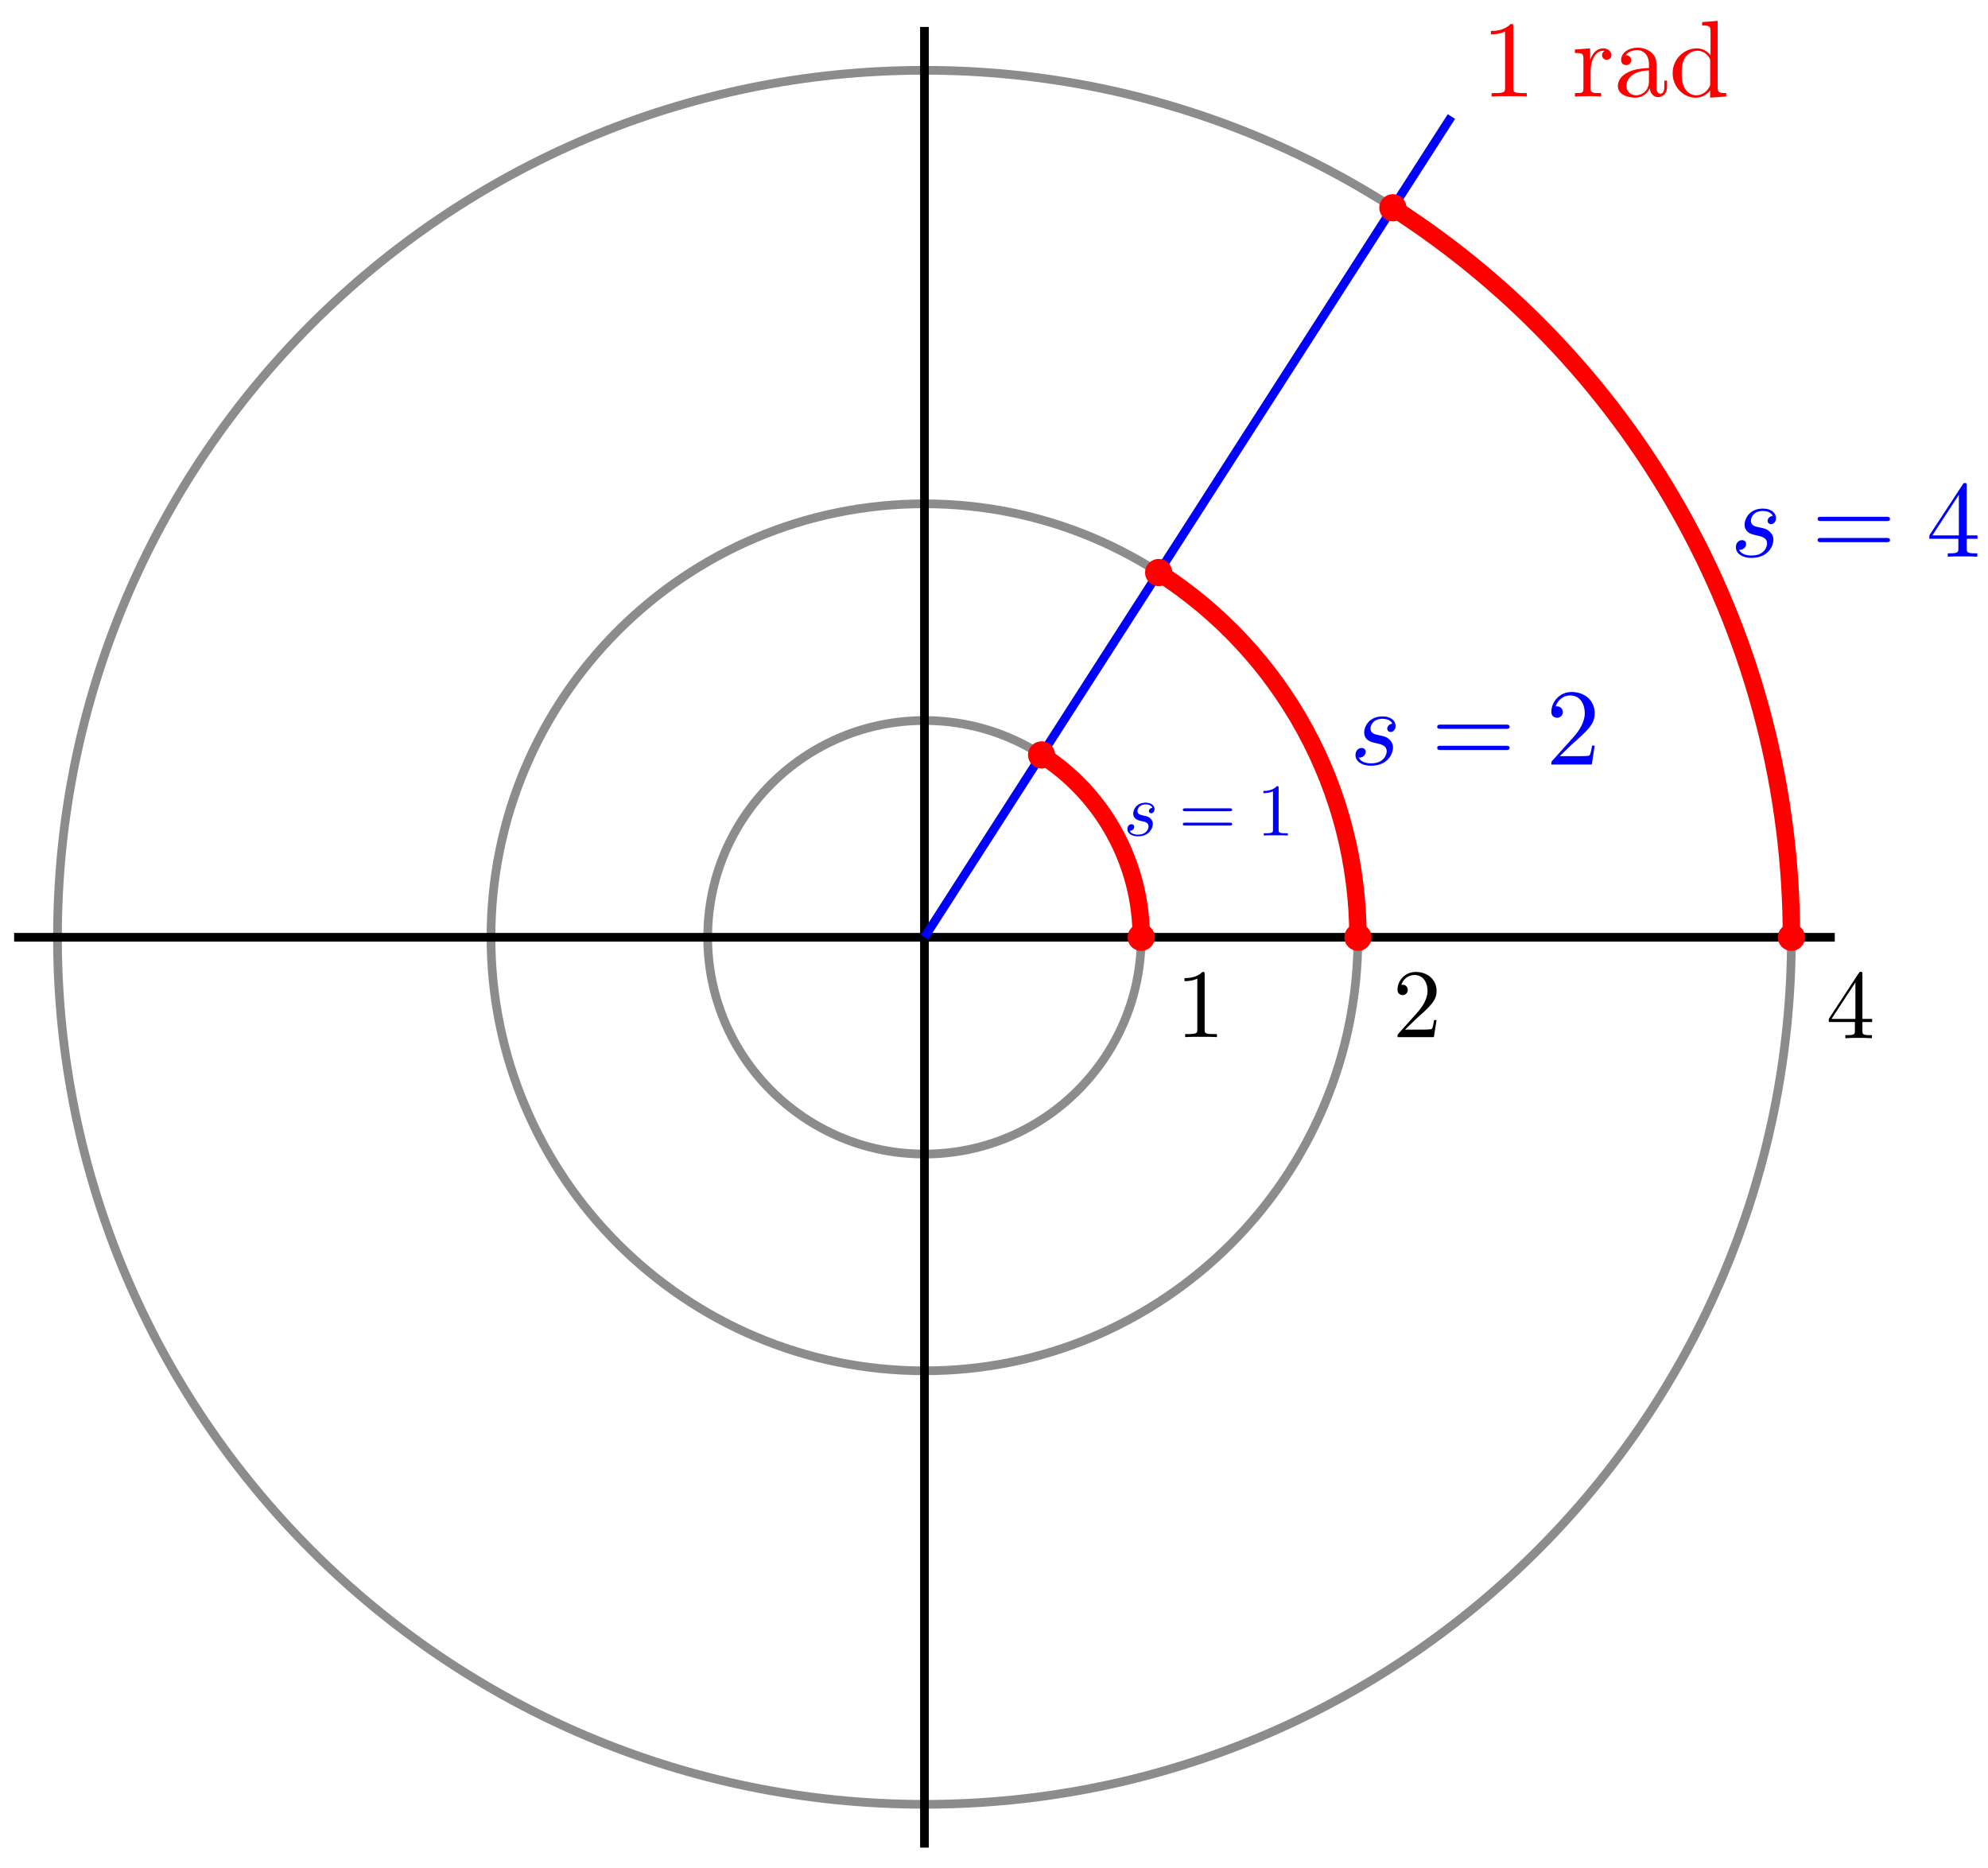 <?xml version="1.0" encoding="UTF-8"?>
<svg xmlns="http://www.w3.org/2000/svg" xmlns:xlink="http://www.w3.org/1999/xlink" width="182pt" height="171pt" viewBox="0 0 182 171" version="1.1">
<defs>
<g>
<symbol overflow="visible" id="glyph0-0">
<path style="stroke:none;" d=""/>
</symbol>
<symbol overflow="visible" id="glyph0-1">
<path style="stroke:none;" d="M 4.172 0 L 4.172 -0.312 L 3.859 -0.312 C 2.953 -0.312 2.938 -0.422 2.938 -0.781 L 2.938 -6.375 C 2.938 -6.625 2.938 -6.641 2.703 -6.641 C 2.078 -6 1.203 -6 0.891 -6 L 0.891 -5.688 C 1.094 -5.688 1.672 -5.688 2.188 -5.953 L 2.188 -0.781 C 2.188 -0.422 2.156 -0.312 1.266 -0.312 L 0.953 -0.312 L 0.953 0 C 1.297 -0.031 2.156 -0.031 2.562 -0.031 C 2.953 -0.031 3.828 -0.031 4.172 0 Z M 4.172 0 "/>
</symbol>
<symbol overflow="visible" id="glyph0-2">
<path style="stroke:none;" d="M 3.625 -3.797 C 3.625 -4.109 3.312 -4.406 2.891 -4.406 C 2.156 -4.406 1.797 -3.734 1.672 -3.312 L 1.672 -4.406 L 0.281 -4.297 L 0.281 -3.984 C 0.984 -3.984 1.062 -3.922 1.062 -3.422 L 1.062 -0.75 C 1.062 -0.312 0.953 -0.312 0.281 -0.312 L 0.281 0 L 1.422 -0.031 C 1.812 -0.031 2.281 -0.031 2.688 0 L 2.688 -0.312 L 2.469 -0.312 C 1.734 -0.312 1.719 -0.422 1.719 -0.781 L 1.719 -2.312 C 1.719 -3.297 2.141 -4.188 2.891 -4.188 C 2.953 -4.188 2.984 -4.188 3 -4.172 C 2.969 -4.172 2.766 -4.047 2.766 -3.781 C 2.766 -3.516 2.984 -3.359 3.203 -3.359 C 3.375 -3.359 3.625 -3.484 3.625 -3.797 Z M 3.625 -3.797 "/>
</symbol>
<symbol overflow="visible" id="glyph0-3">
<path style="stroke:none;" d="M 4.812 -0.891 L 4.812 -1.453 L 4.562 -1.453 L 4.562 -0.891 C 4.562 -0.312 4.312 -0.25 4.203 -0.25 C 3.875 -0.25 3.844 -0.703 3.844 -0.75 L 3.844 -2.734 C 3.844 -3.156 3.844 -3.547 3.484 -3.922 C 3.094 -4.312 2.594 -4.469 2.109 -4.469 C 1.297 -4.469 0.609 -4 0.609 -3.344 C 0.609 -3.047 0.812 -2.875 1.062 -2.875 C 1.344 -2.875 1.531 -3.078 1.531 -3.328 C 1.531 -3.453 1.469 -3.781 1.016 -3.781 C 1.281 -4.141 1.781 -4.25 2.094 -4.25 C 2.578 -4.25 3.156 -3.859 3.156 -2.969 L 3.156 -2.609 C 2.641 -2.578 1.938 -2.547 1.312 -2.25 C 0.562 -1.906 0.312 -1.391 0.312 -0.953 C 0.312 -0.141 1.281 0.109 1.906 0.109 C 2.578 0.109 3.031 -0.297 3.219 -0.75 C 3.266 -0.359 3.531 0.062 4 0.062 C 4.203 0.062 4.812 -0.078 4.812 -0.891 Z M 3.156 -1.391 C 3.156 -0.453 2.438 -0.109 1.984 -0.109 C 1.5 -0.109 1.094 -0.453 1.094 -0.953 C 1.094 -1.5 1.5 -2.328 3.156 -2.391 Z M 3.156 -1.391 "/>
</symbol>
<symbol overflow="visible" id="glyph0-4">
<path style="stroke:none;" d="M 5.25 0 L 5.25 -0.312 C 4.562 -0.312 4.469 -0.375 4.469 -0.875 L 4.469 -6.922 L 3.047 -6.812 L 3.047 -6.5 C 3.734 -6.5 3.812 -6.438 3.812 -5.938 L 3.812 -3.781 C 3.531 -4.141 3.094 -4.406 2.562 -4.406 C 1.391 -4.406 0.344 -3.422 0.344 -2.141 C 0.344 -0.875 1.312 0.109 2.453 0.109 C 3.094 0.109 3.531 -0.234 3.781 -0.547 L 3.781 0.109 Z M 3.781 -1.172 C 3.781 -1 3.781 -0.984 3.672 -0.812 C 3.375 -0.328 2.938 -0.109 2.5 -0.109 C 2.047 -0.109 1.688 -0.375 1.453 -0.75 C 1.203 -1.156 1.172 -1.719 1.172 -2.141 C 1.172 -2.5 1.188 -3.094 1.469 -3.547 C 1.688 -3.859 2.062 -4.188 2.609 -4.188 C 2.953 -4.188 3.375 -4.031 3.672 -3.594 C 3.781 -3.422 3.781 -3.406 3.781 -3.219 Z M 3.781 -1.172 "/>
</symbol>
<symbol overflow="visible" id="glyph1-0">
<path style="stroke:none;" d=""/>
</symbol>
<symbol overflow="visible" id="glyph1-1">
<path style="stroke:none;" d="M 3.766 0 L 3.766 -0.281 L 3.469 -0.281 C 2.656 -0.281 2.641 -0.375 2.641 -0.703 L 2.641 -5.734 C 2.641 -5.953 2.641 -5.969 2.438 -5.969 C 1.875 -5.406 1.078 -5.406 0.797 -5.406 L 0.797 -5.125 C 0.984 -5.125 1.5 -5.125 1.969 -5.359 L 1.969 -0.703 C 1.969 -0.391 1.953 -0.281 1.141 -0.281 L 0.859 -0.281 L 0.859 0 C 1.172 -0.031 1.953 -0.031 2.312 -0.031 C 2.656 -0.031 3.438 -0.031 3.766 0 Z M 3.766 0 "/>
</symbol>
<symbol overflow="visible" id="glyph1-2">
<path style="stroke:none;" d="M 4.031 -1.562 L 3.797 -1.562 C 3.766 -1.297 3.688 -0.891 3.609 -0.766 C 3.547 -0.688 2.953 -0.688 2.75 -0.688 L 1.141 -0.688 L 2.094 -1.609 C 3.484 -2.859 4.031 -3.344 4.031 -4.234 C 4.031 -5.25 3.219 -5.969 2.125 -5.969 C 1.109 -5.969 0.453 -5.141 0.453 -4.344 C 0.453 -3.844 0.891 -3.844 0.922 -3.844 C 1.078 -3.844 1.391 -3.953 1.391 -4.328 C 1.391 -4.562 1.234 -4.797 0.922 -4.797 C 0.844 -4.797 0.828 -4.797 0.797 -4.781 C 1 -5.359 1.484 -5.688 2.016 -5.688 C 2.828 -5.688 3.203 -4.969 3.203 -4.234 C 3.203 -3.516 2.766 -2.812 2.266 -2.25 L 0.547 -0.328 C 0.453 -0.234 0.453 -0.219 0.453 0 L 3.781 0 Z M 4.031 -1.562 "/>
</symbol>
<symbol overflow="visible" id="glyph1-3">
<path style="stroke:none;" d="M 4.219 -1.484 L 4.219 -1.766 L 3.328 -1.766 L 3.328 -5.844 C 3.328 -6.016 3.328 -6.078 3.188 -6.078 C 3.109 -6.078 3.078 -6.078 3 -5.969 L 0.25 -1.766 L 0.25 -1.484 L 2.641 -1.484 L 2.641 -0.703 C 2.641 -0.375 2.625 -0.281 1.953 -0.281 L 1.766 -0.281 L 1.766 0 C 2.141 -0.031 2.594 -0.031 2.984 -0.031 C 3.359 -0.031 3.828 -0.031 4.203 0 L 4.203 -0.281 L 4.016 -0.281 C 3.344 -0.281 3.328 -0.375 3.328 -0.703 L 3.328 -1.484 Z M 2.688 -1.766 L 0.5 -1.766 L 2.688 -5.109 Z M 2.688 -1.766 "/>
</symbol>
<symbol overflow="visible" id="glyph2-0">
<path style="stroke:none;" d=""/>
</symbol>
<symbol overflow="visible" id="glyph2-1">
<path style="stroke:none;" d="M 2.656 -2.531 C 2.469 -2.531 2.328 -2.375 2.328 -2.234 C 2.328 -2.141 2.391 -2.031 2.531 -2.031 C 2.688 -2.031 2.844 -2.156 2.844 -2.422 C 2.844 -2.719 2.562 -3 2.047 -3 C 1.141 -3 0.891 -2.312 0.891 -2 C 0.891 -1.484 1.391 -1.375 1.594 -1.328 C 1.953 -1.266 2.297 -1.188 2.297 -0.828 C 2.297 -0.641 2.141 -0.078 1.328 -0.078 C 1.234 -0.078 0.719 -0.078 0.562 -0.438 C 0.812 -0.406 0.984 -0.609 0.984 -0.797 C 0.984 -0.953 0.875 -1.031 0.734 -1.031 C 0.562 -1.031 0.359 -0.891 0.359 -0.578 C 0.359 -0.203 0.734 0.078 1.328 0.078 C 2.422 0.078 2.688 -0.75 2.688 -1.047 C 2.688 -1.297 2.562 -1.469 2.469 -1.547 C 2.297 -1.734 2.094 -1.766 1.797 -1.828 C 1.547 -1.891 1.281 -1.938 1.281 -2.234 C 1.281 -2.438 1.438 -2.844 2.047 -2.844 C 2.203 -2.844 2.547 -2.797 2.656 -2.531 Z M 2.656 -2.531 "/>
</symbol>
<symbol overflow="visible" id="glyph3-0">
<path style="stroke:none;" d=""/>
</symbol>
<symbol overflow="visible" id="glyph3-1">
<path style="stroke:none;" d="M 4.656 -2.219 C 4.766 -2.219 4.891 -2.219 4.891 -2.359 C 4.891 -2.484 4.766 -2.484 4.672 -2.484 L 0.609 -2.484 C 0.516 -2.484 0.375 -2.484 0.375 -2.359 C 0.375 -2.219 0.516 -2.219 0.609 -2.219 Z M 4.672 -0.906 C 4.766 -0.906 4.891 -0.906 4.891 -1.031 C 4.891 -1.172 4.766 -1.172 4.656 -1.172 L 0.609 -1.172 C 0.516 -1.172 0.375 -1.172 0.375 -1.031 C 0.375 -0.906 0.516 -0.906 0.609 -0.906 Z M 4.672 -0.906 "/>
</symbol>
<symbol overflow="visible" id="glyph3-2">
<path style="stroke:none;" d="M 2 -4.344 C 2 -4.5 2 -4.516 1.844 -4.516 C 1.422 -4.078 0.828 -4.078 0.609 -4.078 L 0.609 -3.875 C 0.734 -3.875 1.141 -3.875 1.484 -4.047 L 1.484 -0.531 C 1.484 -0.297 1.469 -0.203 0.859 -0.203 L 0.641 -0.203 L 0.641 0 C 0.875 -0.016 1.469 -0.016 1.75 -0.016 C 2.016 -0.016 2.609 -0.016 2.844 0 L 2.844 -0.203 L 2.625 -0.203 C 2.016 -0.203 2 -0.281 2 -0.531 Z M 2 -4.344 "/>
</symbol>
<symbol overflow="visible" id="glyph4-0">
<path style="stroke:none;" d=""/>
</symbol>
<symbol overflow="visible" id="glyph4-1">
<path style="stroke:none;" d="M 3.891 -3.734 C 3.625 -3.719 3.422 -3.5 3.422 -3.281 C 3.422 -3.141 3.516 -2.984 3.734 -2.984 C 3.953 -2.984 4.188 -3.156 4.188 -3.547 C 4.188 -4 3.766 -4.406 3 -4.406 C 1.688 -4.406 1.312 -3.391 1.312 -2.953 C 1.312 -2.172 2.047 -2.031 2.344 -1.969 C 2.859 -1.859 3.375 -1.75 3.375 -1.203 C 3.375 -0.953 3.156 -0.109 1.953 -0.109 C 1.812 -0.109 1.047 -0.109 0.812 -0.641 C 1.203 -0.594 1.453 -0.891 1.453 -1.172 C 1.453 -1.391 1.281 -1.516 1.078 -1.516 C 0.812 -1.516 0.516 -1.312 0.516 -0.859 C 0.516 -0.297 1.094 0.109 1.938 0.109 C 3.562 0.109 3.953 -1.094 3.953 -1.547 C 3.953 -1.906 3.766 -2.156 3.641 -2.266 C 3.375 -2.547 3.078 -2.609 2.641 -2.688 C 2.281 -2.766 1.891 -2.844 1.891 -3.297 C 1.891 -3.578 2.125 -4.188 3 -4.188 C 3.25 -4.188 3.75 -4.109 3.891 -3.734 Z M 3.891 -3.734 "/>
</symbol>
<symbol overflow="visible" id="glyph5-0">
<path style="stroke:none;" d=""/>
</symbol>
<symbol overflow="visible" id="glyph5-1">
<path style="stroke:none;" d="M 6.844 -3.266 C 7 -3.266 7.188 -3.266 7.188 -3.453 C 7.188 -3.656 7 -3.656 6.859 -3.656 L 0.891 -3.656 C 0.75 -3.656 0.562 -3.656 0.562 -3.453 C 0.562 -3.266 0.75 -3.266 0.891 -3.266 Z M 6.859 -1.328 C 7 -1.328 7.188 -1.328 7.188 -1.531 C 7.188 -1.719 7 -1.719 6.844 -1.719 L 0.891 -1.719 C 0.75 -1.719 0.562 -1.719 0.562 -1.531 C 0.562 -1.328 0.75 -1.328 0.891 -1.328 Z M 6.859 -1.328 "/>
</symbol>
<symbol overflow="visible" id="glyph5-2">
<path style="stroke:none;" d="M 1.266 -0.766 L 2.328 -1.797 C 3.875 -3.172 4.469 -3.703 4.469 -4.703 C 4.469 -5.844 3.578 -6.641 2.359 -6.641 C 1.234 -6.641 0.5 -5.719 0.5 -4.828 C 0.5 -4.281 1 -4.281 1.031 -4.281 C 1.203 -4.281 1.547 -4.391 1.547 -4.812 C 1.547 -5.062 1.359 -5.328 1.016 -5.328 C 0.938 -5.328 0.922 -5.328 0.891 -5.312 C 1.109 -5.969 1.656 -6.328 2.234 -6.328 C 3.141 -6.328 3.562 -5.516 3.562 -4.703 C 3.562 -3.906 3.078 -3.125 2.516 -2.5 L 0.609 -0.375 C 0.5 -0.266 0.5 -0.234 0.5 0 L 4.203 0 L 4.469 -1.734 L 4.234 -1.734 C 4.172 -1.438 4.109 -1 4 -0.844 C 3.938 -0.766 3.281 -0.766 3.062 -0.766 Z M 1.266 -0.766 "/>
</symbol>
<symbol overflow="visible" id="glyph5-3">
<path style="stroke:none;" d="M 2.938 -1.641 L 2.938 -0.781 C 2.938 -0.422 2.906 -0.312 2.172 -0.312 L 1.969 -0.312 L 1.969 0 C 2.375 -0.031 2.891 -0.031 3.312 -0.031 C 3.734 -0.031 4.25 -0.031 4.672 0 L 4.672 -0.312 L 4.453 -0.312 C 3.719 -0.312 3.703 -0.422 3.703 -0.781 L 3.703 -1.641 L 4.688 -1.641 L 4.688 -1.953 L 3.703 -1.953 L 3.703 -6.484 C 3.703 -6.688 3.703 -6.75 3.531 -6.75 C 3.453 -6.75 3.422 -6.75 3.344 -6.625 L 0.281 -1.953 L 0.281 -1.641 Z M 2.984 -1.953 L 0.562 -1.953 L 2.984 -5.672 Z M 2.984 -1.953 "/>
</symbol>
</g>
</defs>
<g id="surface1">
<path style="fill:none;stroke-width:0.797;stroke-linecap:butt;stroke-linejoin:miter;stroke:rgb(54.999%,54.999%,54.999%);stroke-opacity:1;stroke-miterlimit:10;" d="M 19.844 0.001 C 19.844 10.958 10.961 19.844 -0 19.844 C -10.957 19.844 -19.844 10.958 -19.844 0.001 C -19.844 -10.96 -10.957 -19.843 -0 -19.843 C 10.961 -19.843 19.844 -10.96 19.844 0.001 Z M 19.844 0.001 " transform="matrix(1,0,0,-1,84.633,85.805)"/>
<path style="fill:none;stroke-width:0.797;stroke-linecap:butt;stroke-linejoin:miter;stroke:rgb(54.999%,54.999%,54.999%);stroke-opacity:1;stroke-miterlimit:10;" d="M 39.683 0.001 C 39.683 21.918 21.918 39.684 -0 39.684 C -21.918 39.684 -39.684 21.918 -39.684 0.001 C -39.684 -21.917 -21.918 -39.686 -0 -39.686 C 21.918 -39.686 39.683 -21.917 39.683 0.001 Z M 39.683 0.001 " transform="matrix(1,0,0,-1,84.633,85.805)"/>
<path style="fill:none;stroke-width:0.797;stroke-linecap:butt;stroke-linejoin:miter;stroke:rgb(54.999%,54.999%,54.999%);stroke-opacity:1;stroke-miterlimit:10;" d="M 79.371 0.001 C 79.371 43.836 43.836 79.37 -0 79.37 C -43.836 79.37 -79.371 43.836 -79.371 0.001 C -79.371 -43.834 -43.836 -79.373 -0 -79.373 C 43.836 -79.373 79.371 -43.834 79.371 0.001 Z M 79.371 0.001 " transform="matrix(1,0,0,-1,84.633,85.805)"/>
<path style="fill:none;stroke-width:0.797;stroke-linecap:butt;stroke-linejoin:miter;stroke:rgb(0%,0%,0%);stroke-opacity:1;stroke-miterlimit:10;" d="M -83.34 0.001 L 83.34 0.001 " transform="matrix(1,0,0,-1,84.633,85.805)"/>
<path style="fill:none;stroke-width:0.797;stroke-linecap:butt;stroke-linejoin:miter;stroke:rgb(0%,0%,0%);stroke-opacity:1;stroke-miterlimit:10;" d="M -0 -83.337 L -0 83.339 " transform="matrix(1,0,0,-1,84.633,85.805)"/>
<path style="fill:none;stroke-width:0.797;stroke-linecap:butt;stroke-linejoin:miter;stroke:rgb(0%,0%,100%);stroke-opacity:1;stroke-miterlimit:10;" d="M -0 0.001 L 48.242 75.136 " transform="matrix(1,0,0,-1,84.633,85.805)"/>
<g style="fill:rgb(100%,0%,0%);fill-opacity:1;">
  <use xlink:href="#glyph0-1" x="135.6" y="8.833"/>
</g>
<g style="fill:rgb(100%,0%,0%);fill-opacity:1;">
  <use xlink:href="#glyph0-2" x="143.899" y="8.833"/>
  <use xlink:href="#glyph0-3" x="147.804" y="8.833"/>
  <use xlink:href="#glyph0-4" x="152.785" y="8.833"/>
</g>
<path style="fill-rule:nonzero;fill:rgb(100%,0%,0%);fill-opacity:1;stroke-width:0.399;stroke-linecap:butt;stroke-linejoin:miter;stroke:rgb(100%,0%,0%);stroke-opacity:1;stroke-miterlimit:10;" d="M 20.89 0.001 C 20.89 0.579 20.422 1.048 19.844 1.048 C 19.265 1.048 18.797 0.579 18.797 0.001 C 18.797 -0.577 19.265 -1.046 19.844 -1.046 C 20.422 -1.046 20.89 -0.577 20.89 0.001 Z M 20.89 0.001 " transform="matrix(1,0,0,-1,84.633,85.805)"/>
<g style="fill:rgb(0%,0%,0%);fill-opacity:1;">
  <use xlink:href="#glyph1-1" x="107.644" y="94.945"/>
</g>
<path style="fill-rule:nonzero;fill:rgb(100%,0%,0%);fill-opacity:1;stroke-width:0.399;stroke-linecap:butt;stroke-linejoin:miter;stroke:rgb(100%,0%,0%);stroke-opacity:1;stroke-miterlimit:10;" d="M 11.765 16.696 C 11.765 17.274 11.297 17.743 10.722 17.743 C 10.144 17.743 9.676 17.274 9.676 16.696 C 9.676 16.118 10.144 15.649 10.722 15.649 C 11.297 15.649 11.765 16.118 11.765 16.696 Z M 11.765 16.696 " transform="matrix(1,0,0,-1,84.633,85.805)"/>
<path style="fill:none;stroke-width:1.594;stroke-linecap:butt;stroke-linejoin:miter;stroke:rgb(100%,0%,0%);stroke-opacity:1;stroke-miterlimit:10;" d="M 19.844 0.001 C 19.844 6.755 16.406 13.047 10.722 16.696 " transform="matrix(1,0,0,-1,84.633,85.805)"/>
<g style="fill:rgb(0%,0%,100%);fill-opacity:1;">
  <use xlink:href="#glyph2-1" x="102.853" y="76.483"/>
</g>
<g style="fill:rgb(0%,0%,100%);fill-opacity:1;">
  <use xlink:href="#glyph3-1" x="107.911" y="76.483"/>
</g>
<g style="fill:rgb(0%,0%,100%);fill-opacity:1;">
  <use xlink:href="#glyph3-2" x="115.057" y="76.483"/>
</g>
<path style="fill-rule:nonzero;fill:rgb(100%,0%,0%);fill-opacity:1;stroke-width:0.399;stroke-linecap:butt;stroke-linejoin:miter;stroke:rgb(100%,0%,0%);stroke-opacity:1;stroke-miterlimit:10;" d="M 40.73 0.001 C 40.73 0.579 40.265 1.048 39.687 1.048 C 39.109 1.048 38.64 0.579 38.64 0.001 C 38.64 -0.577 39.109 -1.046 39.687 -1.046 C 40.265 -1.046 40.73 -0.577 40.73 0.001 Z M 40.73 0.001 " transform="matrix(1,0,0,-1,84.633,85.805)"/>
<g style="fill:rgb(0%,0%,0%);fill-opacity:1;">
  <use xlink:href="#glyph1-2" x="127.487" y="94.945"/>
</g>
<path style="fill-rule:nonzero;fill:rgb(100%,0%,0%);fill-opacity:1;stroke-width:0.399;stroke-linecap:butt;stroke-linejoin:miter;stroke:rgb(100%,0%,0%);stroke-opacity:1;stroke-miterlimit:10;" d="M 22.488 33.391 C 22.488 33.969 22.019 34.438 21.441 34.438 C 20.863 34.438 20.394 33.969 20.394 33.391 C 20.394 32.817 20.863 32.348 21.441 32.348 C 22.019 32.348 22.488 32.817 22.488 33.391 Z M 22.488 33.391 " transform="matrix(1,0,0,-1,84.633,85.805)"/>
<path style="fill:none;stroke-width:1.594;stroke-linecap:butt;stroke-linejoin:miter;stroke:rgb(100%,0%,0%);stroke-opacity:1;stroke-miterlimit:10;" d="M 39.687 0.001 C 39.687 13.508 32.808 26.094 21.441 33.391 " transform="matrix(1,0,0,-1,84.633,85.805)"/>
<g style="fill:rgb(0%,0%,100%);fill-opacity:1;">
  <use xlink:href="#glyph4-1" x="123.577" y="69.99"/>
</g>
<g style="fill:rgb(0%,0%,100%);fill-opacity:1;">
  <use xlink:href="#glyph5-1" x="131.015" y="69.99"/>
</g>
<g style="fill:rgb(0%,0%,100%);fill-opacity:1;">
  <use xlink:href="#glyph5-2" x="141.524" y="69.99"/>
</g>
<path style="fill-rule:nonzero;fill:rgb(100%,0%,0%);fill-opacity:1;stroke-width:0.399;stroke-linecap:butt;stroke-linejoin:miter;stroke:rgb(100%,0%,0%);stroke-opacity:1;stroke-miterlimit:10;" d="M 80.418 0.001 C 80.418 0.579 79.949 1.048 79.371 1.048 C 78.793 1.048 78.328 0.579 78.328 0.001 C 78.328 -0.577 78.793 -1.046 79.371 -1.046 C 79.949 -1.046 80.418 -0.577 80.418 0.001 Z M 80.418 0.001 " transform="matrix(1,0,0,-1,84.633,85.805)"/>
<g style="fill:rgb(0%,0%,0%);fill-opacity:1;">
  <use xlink:href="#glyph1-3" x="167.173" y="95.044"/>
</g>
<path style="fill-rule:nonzero;fill:rgb(100%,0%,0%);fill-opacity:1;stroke-width:0.399;stroke-linecap:butt;stroke-linejoin:miter;stroke:rgb(100%,0%,0%);stroke-opacity:1;stroke-miterlimit:10;" d="M 43.929 66.785 C 43.929 67.363 43.461 67.831 42.883 67.831 C 42.304 67.831 41.836 67.363 41.836 66.785 C 41.836 66.206 42.304 65.738 42.883 65.738 C 43.461 65.738 43.929 66.206 43.929 66.785 Z M 43.929 66.785 " transform="matrix(1,0,0,-1,84.633,85.805)"/>
<path style="fill:none;stroke-width:1.594;stroke-linecap:butt;stroke-linejoin:miter;stroke:rgb(100%,0%,0%);stroke-opacity:1;stroke-miterlimit:10;" d="M 79.371 0.001 C 79.371 27.02 65.617 52.187 42.883 66.785 " transform="matrix(1,0,0,-1,84.633,85.805)"/>
<g style="fill:rgb(0%,0%,100%);fill-opacity:1;">
  <use xlink:href="#glyph4-1" x="158.402" y="50.965"/>
</g>
<g style="fill:rgb(0%,0%,100%);fill-opacity:1;">
  <use xlink:href="#glyph5-1" x="165.84" y="50.965"/>
</g>
<g style="fill:rgb(0%,0%,100%);fill-opacity:1;">
  <use xlink:href="#glyph5-3" x="176.349" y="50.965"/>
</g>
</g>
</svg>
